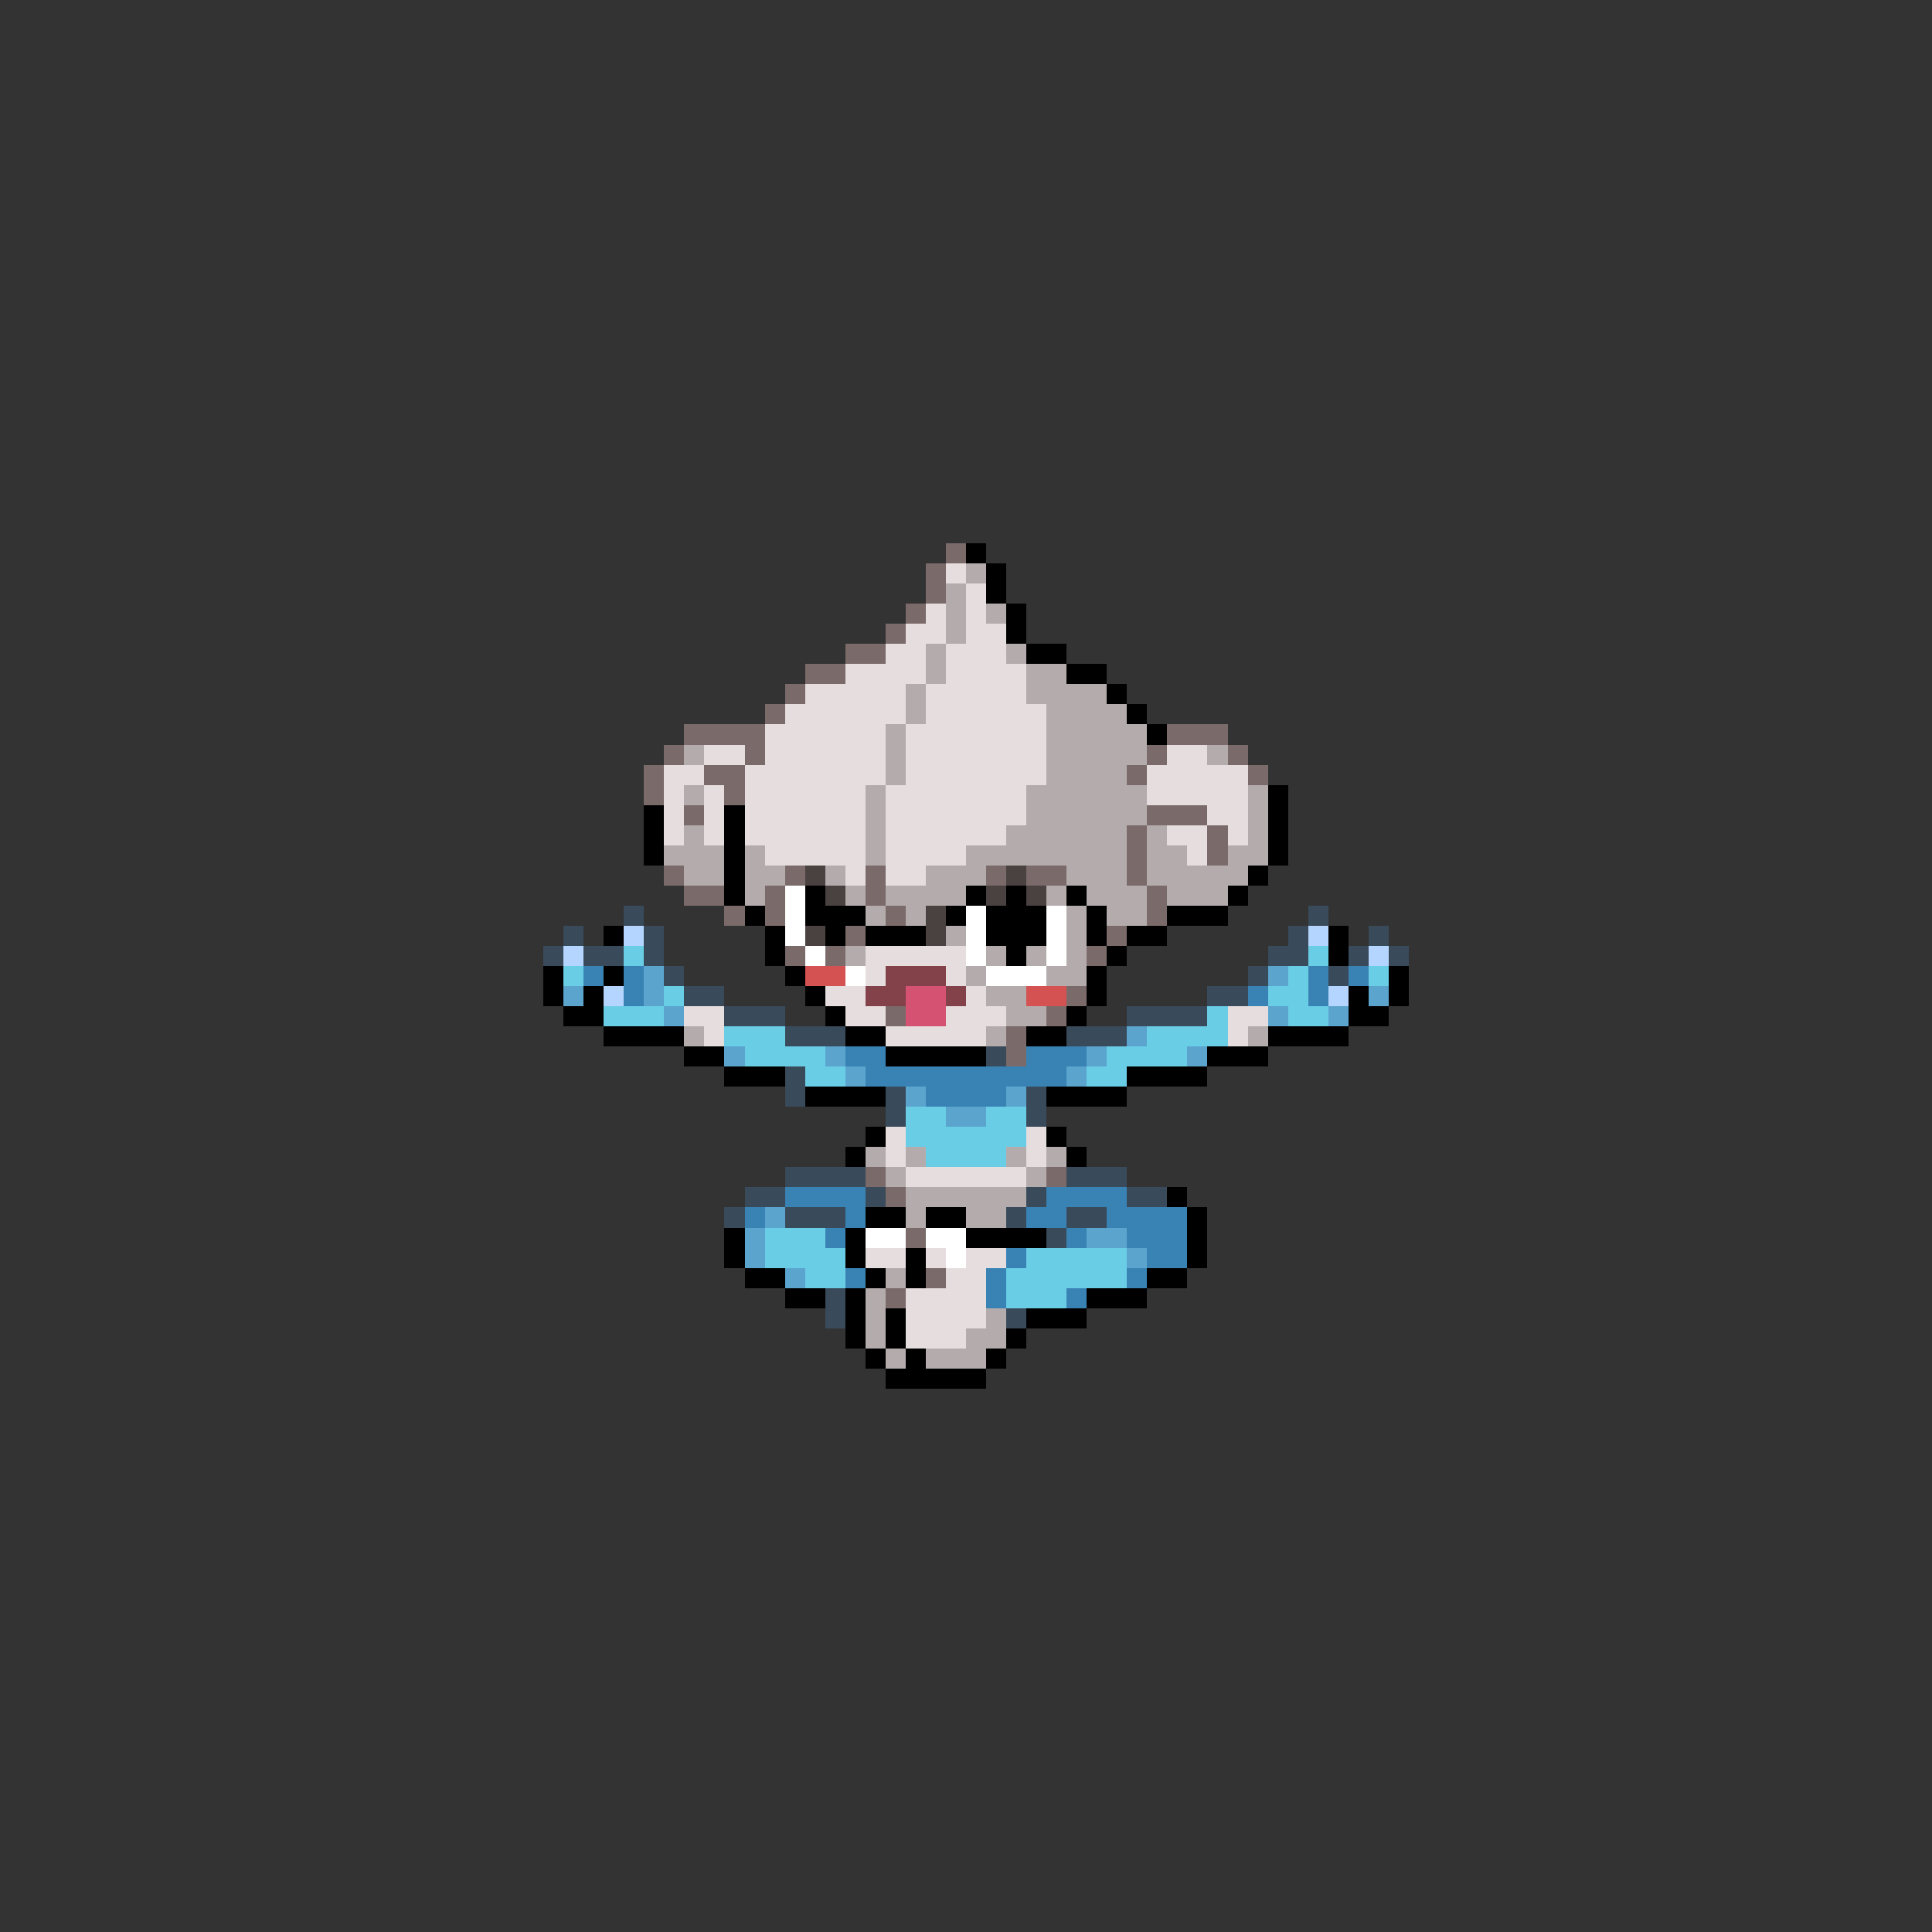 <svg xmlns="http://www.w3.org/2000/svg" viewBox="0 -0.5 96 96" shape-rendering="crispEdges">
<rect x="0" y="-0.5" width="96" height="96" fill="#333333" stroke="none"/>
<path stroke="#7b6a6a" d="M47 27h1M46 28h1M46 29h1M45 30h1M44 31h1M42 32h2M40 33h2M39 34h1M38 35h1M34 36h4M58 36h3M33 37h1M37 37h1M57 37h1M61 37h1M32 38h1M35 38h2M56 38h1M62 38h1M32 39h1M36 39h1M34 40h1M57 40h3M56 41h1M60 41h1M56 42h1M60 42h1M33 43h1M39 43h1M43 43h1M49 43h1M51 43h2M56 43h1M34 44h2M38 44h1M43 44h1M57 44h1M36 45h1M38 45h1M44 45h1M57 45h1M42 46h1M55 46h1M39 47h1M41 47h1M54 47h1M53 49h1M44 50h1M52 50h1M50 51h1M50 52h1M43 58h1M52 58h1M44 59h1M45 61h1M46 63h1M44 64h1" />
<path stroke="#000000" d="M48 27h1M49 28h1M49 29h1M50 30h1M50 31h1M51 32h2M53 33h2M55 34h1M56 35h1M57 36h1M63 39h1M32 40h1M36 40h1M63 40h1M32 41h1M36 41h1M63 41h1M32 42h1M36 42h1M63 42h1M36 43h1M62 43h1M36 44h1M40 44h1M48 44h1M50 44h1M53 44h1M61 44h1M37 45h1M40 45h3M47 45h1M49 45h3M54 45h1M58 45h3M30 46h1M38 46h1M41 46h1M43 46h3M49 46h3M54 46h1M56 46h2M66 46h1M38 47h1M50 47h1M55 47h1M66 47h1M27 48h1M30 48h1M39 48h1M54 48h1M69 48h1M27 49h1M29 49h1M40 49h1M54 49h1M67 49h1M69 49h1M28 50h2M41 50h1M53 50h1M67 50h2M30 51h4M42 51h2M51 51h2M63 51h4M34 52h2M44 52h5M60 52h3M36 53h3M56 53h4M40 54h4M52 54h4M43 56h1M52 56h1M42 57h1M53 57h1M58 59h1M43 60h2M46 60h2M59 60h1M36 61h1M42 61h1M48 61h4M59 61h1M36 62h1M42 62h1M45 62h1M59 62h1M37 63h2M43 63h1M45 63h1M57 63h2M39 64h2M42 64h1M54 64h3M42 65h1M44 65h1M51 65h3M42 66h1M44 66h1M50 66h1M43 67h1M45 67h1M49 67h1M44 68h5" />
<path stroke="#e6dede" d="M47 28h1M48 29h1M46 30h1M48 30h1M45 31h2M48 31h2M44 32h2M47 32h3M42 33h4M47 33h4M40 34h5M46 34h5M39 35h6M46 35h6M38 36h6M45 36h7M35 37h2M38 37h6M45 37h7M58 37h2M33 38h2M37 38h7M45 38h7M57 38h5M33 39h1M35 39h1M37 39h6M44 39h7M57 39h5M33 40h1M35 40h1M37 40h6M44 40h7M60 40h2M33 41h1M35 41h1M37 41h6M44 41h6M58 41h2M61 41h1M38 42h5M44 42h4M59 42h1M42 43h1M44 43h2M43 47h5M43 48h1M47 48h1M41 49h2M48 49h1M34 50h2M42 50h2M47 50h3M61 50h2M35 51h1M44 51h5M61 51h1M44 56h1M51 56h1M44 57h1M51 57h1M45 58h6M43 62h2M46 62h1M48 62h2M47 63h2M45 64h4M45 65h4M45 66h3" />
<path stroke="#b4acac" d="M48 28h1M47 29h1M47 30h1M49 30h1M47 31h1M46 32h1M50 32h1M46 33h1M51 33h2M45 34h1M51 34h4M45 35h1M52 35h4M44 36h1M52 36h5M34 37h1M44 37h1M52 37h5M60 37h1M44 38h1M52 38h4M34 39h1M43 39h1M51 39h6M62 39h1M43 40h1M51 40h6M62 40h1M34 41h1M43 41h1M50 41h6M57 41h1M62 41h1M33 42h3M37 42h1M43 42h1M48 42h8M57 42h2M61 42h2M34 43h2M37 43h2M41 43h1M46 43h3M53 43h3M57 43h5M37 44h1M42 44h1M44 44h4M52 44h1M54 44h3M58 44h3M43 45h1M45 45h1M53 45h1M55 45h2M47 46h1M53 46h1M42 47h1M49 47h1M51 47h1M53 47h1M48 48h1M52 48h2M49 49h2M50 50h2M34 51h1M49 51h1M62 51h1M43 57h1M45 57h1M50 57h1M52 57h1M44 58h1M51 58h1M45 59h6M45 60h1M48 60h2M44 63h1M43 64h1M43 65h1M49 65h1M43 66h1M48 66h2M44 67h1M46 67h3" />
<path stroke="#4a4141" d="M40 43h1M50 43h1M41 44h1M49 44h1M51 44h1M46 45h1M40 46h1M46 46h1" />
<path stroke="#ffffff" d="M39 44h1M39 45h1M48 45h1M52 45h1M39 46h1M48 46h1M52 46h1M40 47h1M48 47h1M52 47h1M42 48h1M49 48h3M43 61h2M46 61h2M47 62h1" />
<path stroke="#394a5a" d="M31 45h1M65 45h1M28 46h1M32 46h1M64 46h1M68 46h1M27 47h1M29 47h2M32 47h1M63 47h2M67 47h1M69 47h1M33 48h1M62 48h1M66 48h1M34 49h2M60 49h2M36 50h3M56 50h4M39 51h3M53 51h3M49 52h1M39 53h1M39 54h1M44 54h1M51 54h1M44 55h1M51 55h1M39 58h4M53 58h3M37 59h2M43 59h1M51 59h1M56 59h2M36 60h1M39 60h3M50 60h1M53 60h2M52 61h1M41 64h1M41 65h1M50 65h1" />
<path stroke="#b4d5ff" d="M31 46h1M65 46h1M28 47h1M68 47h1M30 49h1M66 49h1" />
<path stroke="#6acde6" d="M31 47h1M65 47h1M28 48h1M64 48h1M68 48h1M33 49h1M63 49h2M30 50h3M60 50h1M64 50h2M36 51h3M57 51h4M37 52h4M55 52h4M40 53h2M54 53h2M45 55h2M49 55h2M45 56h6M46 57h4M38 61h3M38 62h4M51 62h5M40 63h2M50 63h6M50 64h3" />
<path stroke="#3983b4" d="M29 48h1M31 48h1M65 48h1M67 48h1M31 49h1M62 49h1M65 49h1M42 52h2M51 52h3M43 53h10M46 54h4M39 59h4M52 59h4M37 60h1M42 60h1M51 60h2M55 60h4M41 61h1M53 61h1M56 61h3M50 62h1M57 62h2M42 63h1M49 63h1M56 63h1M49 64h1M53 64h1" />
<path stroke="#5aa4cd" d="M32 48h1M63 48h1M28 49h1M32 49h1M68 49h1M33 50h1M63 50h1M66 50h1M56 51h1M36 52h1M41 52h1M54 52h1M59 52h1M42 53h1M53 53h1M45 54h1M50 54h1M47 55h2M38 60h1M37 61h1M54 61h2M37 62h1M56 62h1M39 63h1" />
<path stroke="#d55252" d="M40 48h2M51 49h2" />
<path stroke="#83414a" d="M44 48h3M43 49h2M47 49h1" />
<path stroke="#d55273" d="M45 49h2M45 50h2" />
</svg>